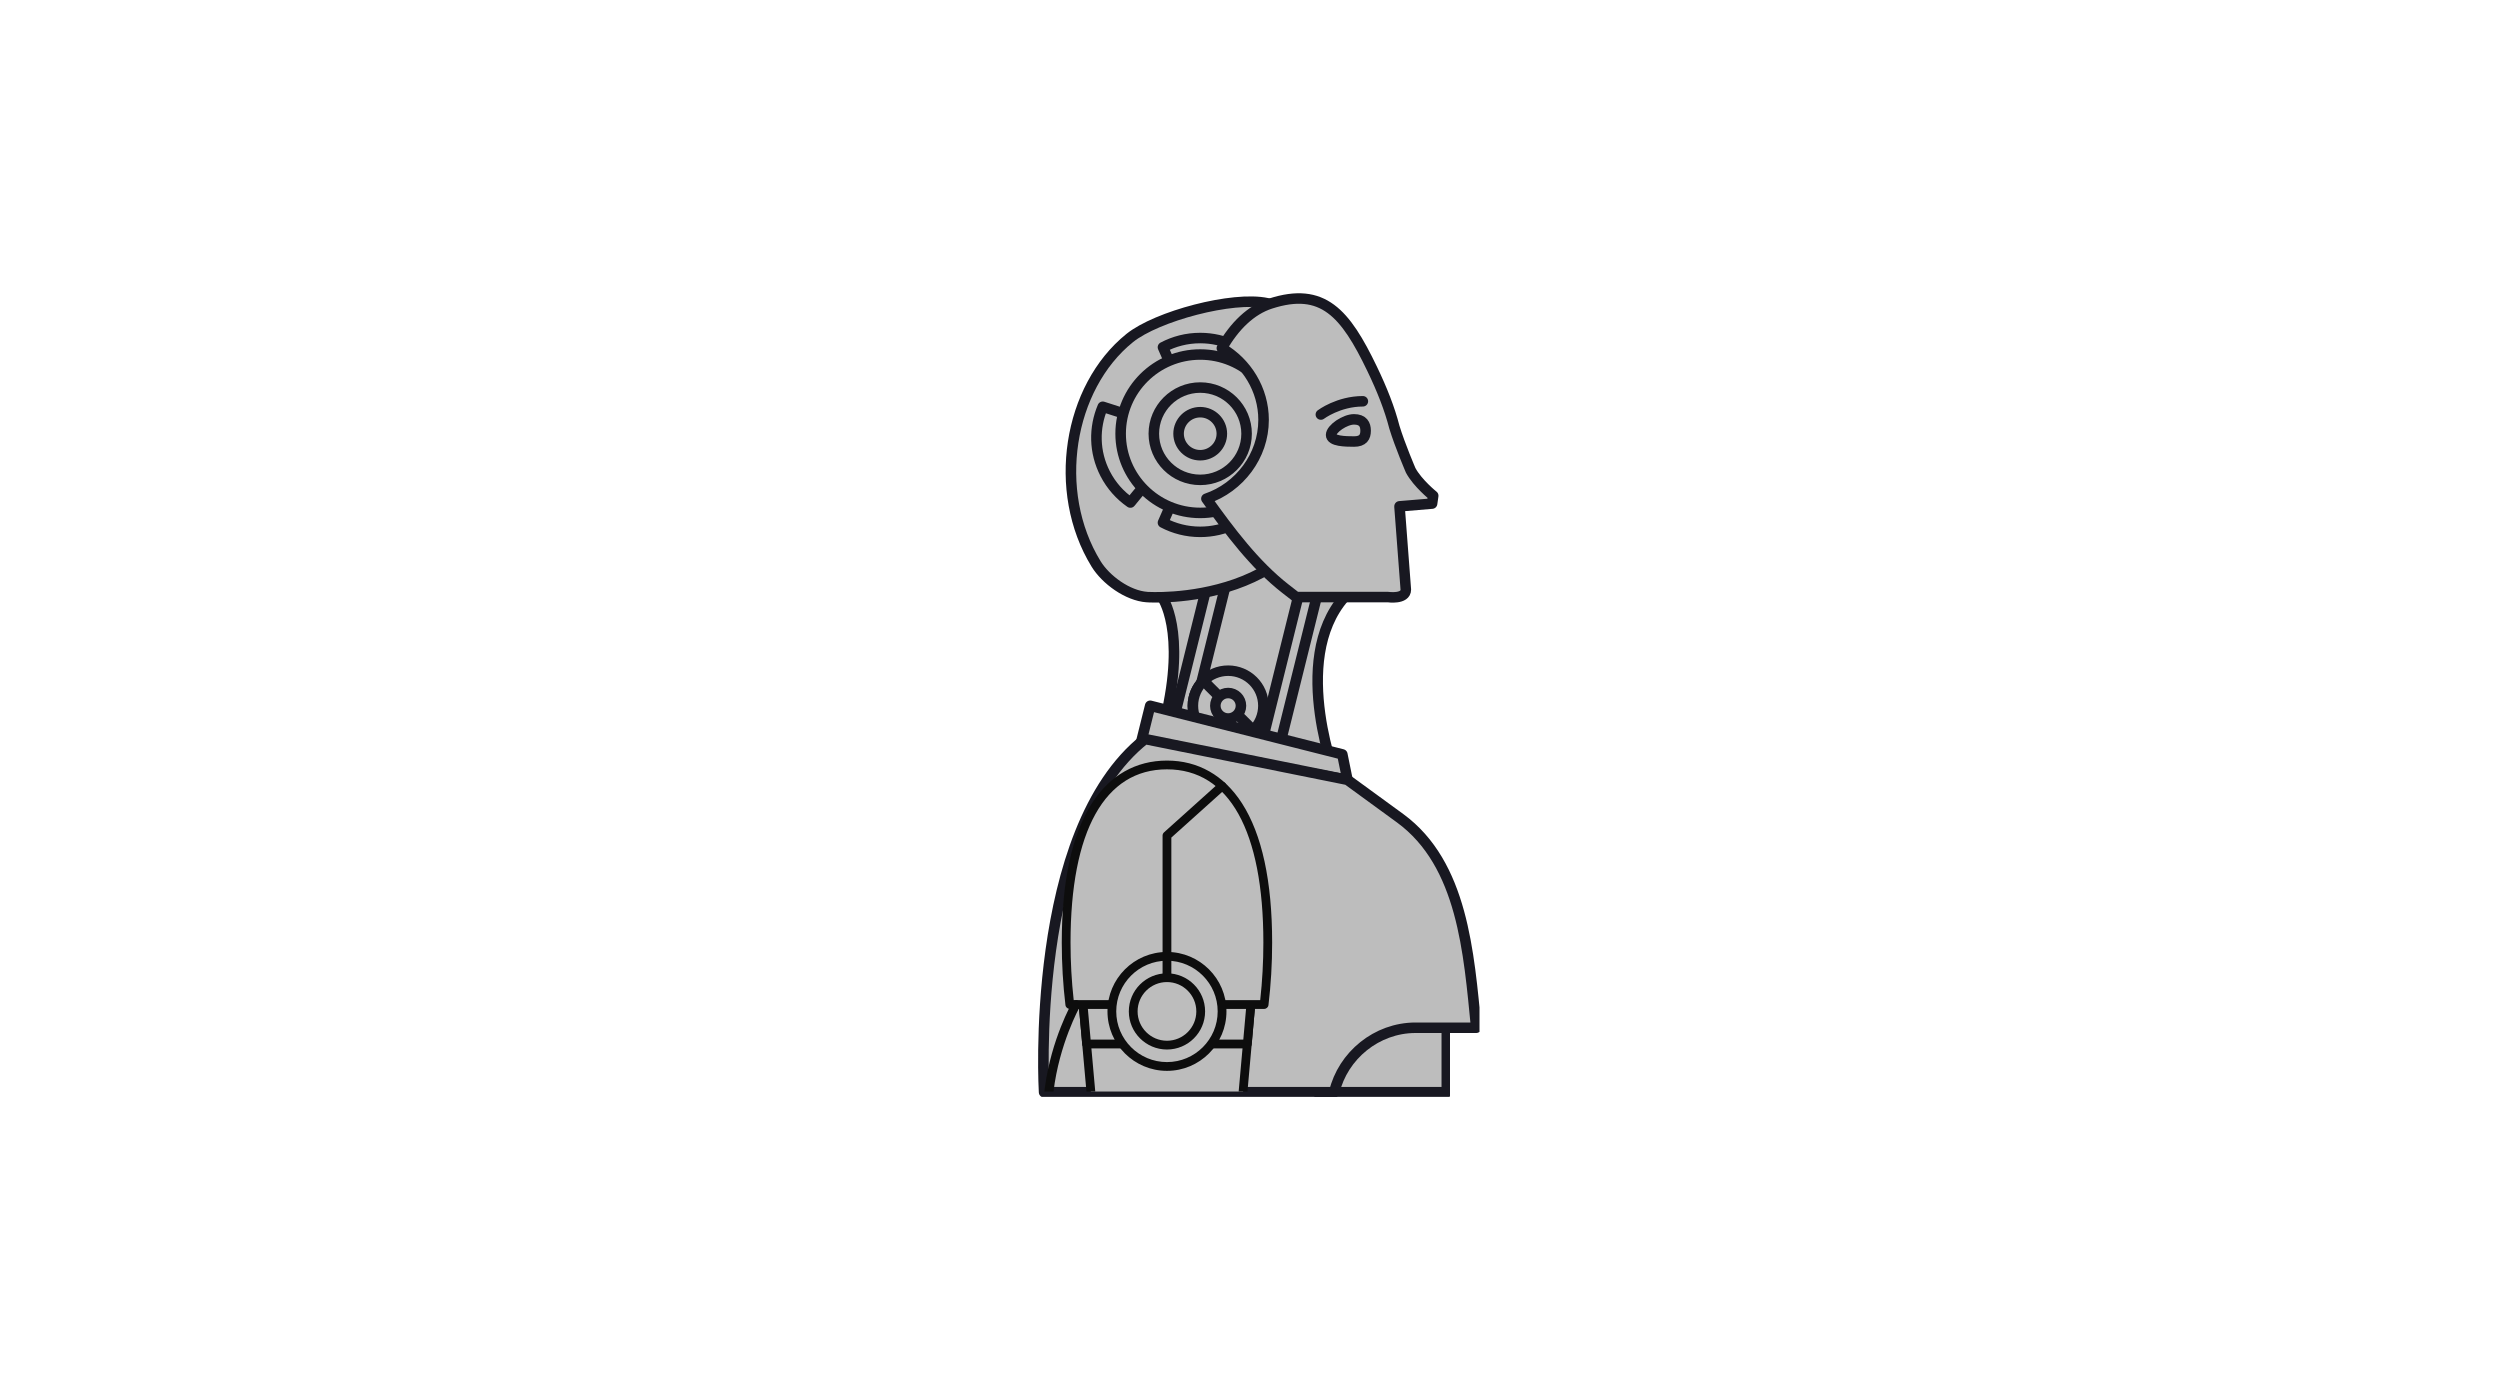 <svg xmlns="http://www.w3.org/2000/svg" xmlns:xlink="http://www.w3.org/1999/xlink" width="2000" zoomAndPan="magnify" viewBox="0 0 1500 825" height="1100" preserveAspectRatio="xMidYMid meet" version="1.0"><defs><clipPath id="d8faf79b55"><path d="M 786 613 L 870 613 L 870 658.133 L 786 658.133 Z M 786 613 " clip-rule="nonzero"/></clipPath><clipPath id="3c4c1b8d58"><path d="M 622 439 L 887.703 439 L 887.703 658.133 L 622 658.133 Z M 622 439 " clip-rule="nonzero"/></clipPath></defs><path fill="#bdbdbd" d="M 789.32 654.941 L 866.754 654.941 L 866.754 616.195 L 789.32 616.195 L 789.32 654.941 " fill-opacity="1" fill-rule="nonzero"/><g clip-path="url(#d8faf79b55)"><path stroke-linecap="round" transform="matrix(0.211, 0, 0, -0.21, 307.29, 863.679)" fill="none" stroke-linejoin="round" d="M 2289.919 992.165 L 2657.773 992.165 L 2657.773 1176.332 L 2289.919 1176.332 Z M 2289.919 992.165 " stroke="#181821" stroke-width="30" stroke-opacity="1" stroke-miterlimit="10"/></g><path fill="#bdbdbd" d="M 774.855 329.102 L 805.469 357.32 C 771.973 395.711 801.426 469.016 801.426 469.016 L 698.148 431.039 C 711.074 377.176 696.289 357.32 696.289 357.32 L 774.855 329.102 " fill-opacity="1" fill-rule="nonzero"/><path stroke-linecap="round" transform="matrix(0.211, 0, 0, -0.21, 307.29, 863.679)" fill="none" stroke-linejoin="round" d="M 2221.203 2540.941 L 2366.634 2406.812 C 2207.508 2224.335 2347.427 1875.904 2347.427 1875.904 L 1856.801 2056.414 C 1918.205 2312.436 1847.967 2406.812 1847.967 2406.812 Z M 2221.203 2540.941 " stroke="#181821" stroke-width="30" stroke-opacity="1" stroke-miterlimit="10"/><path fill="#bdbdbd" d="M 751.332 463.984 L 761.793 466.566 L 793.004 340.465 L 782.547 337.879 L 751.332 463.984 " fill-opacity="1" fill-rule="nonzero"/><path stroke-linecap="round" transform="matrix(0.211, 0, 0, -0.21, 307.29, 863.679)" fill="none" stroke-linejoin="round" d="M 2109.453 1899.819 L 2159.149 1887.546 L 2307.418 2486.929 L 2257.742 2499.221 Z M 2109.453 1899.819 " stroke="#181821" stroke-width="30" stroke-opacity="1" stroke-miterlimit="10"/><path fill="#bdbdbd" d="M 695.871 460.812 L 706.328 463.402 L 737.543 337.293 L 727.082 334.707 L 695.871 460.812 " fill-opacity="1" fill-rule="nonzero"/><path stroke-linecap="round" transform="matrix(0.211, 0, 0, -0.21, 307.29, 863.679)" fill="none" stroke-linejoin="round" d="M 1845.982 1914.895 L 1895.659 1902.585 L 2043.947 2502.006 L 1994.252 2514.297 Z M 1845.982 1914.895 " stroke="#181821" stroke-width="30" stroke-opacity="1" stroke-miterlimit="10"/><path fill="#bdbdbd" d="M 756.973 422.648 C 756.973 434.301 747.523 443.746 735.875 443.746 C 724.215 443.746 714.766 434.301 714.766 422.648 C 714.766 410.996 724.215 401.559 735.875 401.559 C 747.523 401.559 756.973 410.996 756.973 422.648 " fill-opacity="1" fill-rule="nonzero"/><path stroke-linecap="round" transform="matrix(0.211, 0, 0, -0.21, 307.29, 863.679)" fill="none" stroke-linejoin="round" d="M 2136.249 2096.296 C 2136.249 2040.91 2091.36 1996.015 2036.023 1996.015 C 1980.631 1996.015 1935.742 2040.91 1935.742 2096.296 C 1935.742 2151.681 1980.631 2196.54 2036.023 2196.54 C 2091.36 2196.54 2136.249 2151.681 2136.249 2096.296 Z M 2136.249 2096.296 " stroke="#181821" stroke-width="30" stroke-opacity="1" stroke-miterlimit="10"/><path fill="#bdbdbd" d="M 724.445 410.996 C 723.301 409.852 722.297 408.629 721.352 407.371 C 717.305 411.207 714.766 416.625 714.766 422.648 C 714.766 434.301 724.215 443.746 735.875 443.746 C 741.762 443.746 747.082 441.328 750.906 437.441 C 742.09 428.621 733.266 419.812 724.445 410.996 " fill-opacity="1" fill-rule="nonzero"/><path stroke-linecap="round" transform="matrix(0.211, 0, 0, -0.21, 307.29, 863.679)" fill="none" stroke-linejoin="round" d="M 1981.726 2151.681 C 1976.289 2157.122 1971.519 2162.933 1967.029 2168.912 C 1947.804 2150.679 1935.742 2124.926 1935.742 2096.296 C 1935.742 2040.91 1980.631 1996.015 2036.023 1996.015 C 2063.989 1996.015 2089.263 2007.508 2107.43 2025.982 C 2065.547 2067.907 2023.627 2109.776 1981.726 2151.681 Z M 1981.726 2151.681 " stroke="#181821" stroke-width="30" stroke-opacity="1" stroke-miterlimit="10"/><path fill="#bdbdbd" d="M 743.535 422.648 C 743.535 426.891 740.109 430.316 735.875 430.316 C 731.637 430.316 728.203 426.891 728.203 422.648 C 728.203 418.414 731.637 414.988 735.875 414.988 C 740.109 414.988 743.535 418.414 743.535 422.648 " fill-opacity="1" fill-rule="nonzero"/><path stroke-linecap="round" transform="matrix(0.211, 0, 0, -0.21, 307.29, 863.679)" fill="none" stroke-linejoin="round" d="M 2072.414 2096.296 C 2072.414 2076.132 2056.139 2059.849 2036.023 2059.849 C 2015.908 2059.849 1999.578 2076.132 1999.578 2096.296 C 1999.578 2116.423 2015.908 2132.706 2036.023 2132.706 C 2056.139 2132.706 2072.414 2116.423 2072.414 2096.296 Z M 2072.414 2096.296 " stroke="#181821" stroke-width="30" stroke-opacity="1" stroke-miterlimit="10"/><path fill="#bdbdbd" d="M 759.199 180.672 C 738.602 176.25 693.156 188.488 676.941 201.613 C 640.211 231.344 630.121 293.664 656.797 337.344 C 662.641 346.918 675.676 356.5 687.301 357.32 C 687.359 357.332 790.258 364.652 801.688 273.219 C 801.688 273.219 807.41 191.012 759.199 180.672 " fill-opacity="1" fill-rule="nonzero"/><path stroke-linecap="round" transform="matrix(0.211, 0, 0, -0.21, 307.29, 863.679)" fill="none" stroke-linejoin="round" d="M 2146.827 3246.454 C 2048.976 3267.472 1833.085 3209.301 1756.055 3146.916 C 1581.564 3005.602 1533.632 2709.382 1660.357 2501.764 C 1688.118 2456.256 1750.043 2410.711 1805.268 2406.812 C 1805.546 2406.756 2294.373 2371.962 2348.671 2806.562 C 2348.671 2806.562 2375.856 3197.307 2146.827 3246.454 Z M 2146.827 3246.454 " stroke="#181821" stroke-width="30" stroke-opacity="1" stroke-miterlimit="10"/><path fill="#bdbdbd" d="M 739.812 285.191 L 707.586 285.191 C 704.438 294.461 700.918 303.656 696.855 312.574 C 703.508 316.098 711.09 318.105 719.148 318.105 C 733.824 318.105 746.941 311.473 755.672 301.043 C 750.387 295.758 745.098 290.469 739.812 285.191 " fill-opacity="1" fill-rule="nonzero"/><path stroke-linecap="round" transform="matrix(0.211, 0, 0, -0.21, 307.29, 863.679)" fill="none" stroke-linejoin="round" d="M 2054.729 2749.654 L 1901.634 2749.654 C 1886.677 2705.594 1869.957 2661.887 1850.658 2619.498 C 1882.261 2602.751 1918.28 2593.207 1956.563 2593.207 C 2026.281 2593.207 2088.595 2624.734 2130.07 2674.309 C 2104.962 2699.43 2079.836 2724.57 2054.729 2749.654 Z M 2054.729 2749.654 " stroke="#181821" stroke-width="30" stroke-opacity="1" stroke-miterlimit="10"/><path fill="#bdbdbd" d="M 739.812 234.535 L 707.586 234.535 C 704.438 225.266 700.918 216.066 696.855 207.152 C 703.508 203.617 711.09 201.613 719.148 201.613 C 733.824 201.613 746.941 208.242 755.672 218.68 C 750.387 223.965 745.098 229.25 739.812 234.535 " fill-opacity="1" fill-rule="nonzero"/><path stroke-linecap="round" transform="matrix(0.211, 0, 0, -0.21, 307.29, 863.679)" fill="none" stroke-linejoin="round" d="M 2054.729 2990.432 L 1901.634 2990.432 C 1886.677 3034.492 1869.957 3078.218 1850.658 3120.588 C 1882.261 3137.391 1918.28 3146.916 1956.563 3146.916 C 2026.281 3146.916 2088.595 3115.407 2130.07 3065.796 C 2104.962 3040.675 2079.836 3015.554 2054.729 2990.432 Z M 2054.729 2990.432 " stroke="#181821" stroke-width="30" stroke-opacity="1" stroke-miterlimit="10"/><path fill="#bdbdbd" d="M 682.172 249.797 L 696.855 278.461 C 690.031 285.488 683.453 292.809 677.359 300.492 C 671.184 296.188 665.938 290.352 662.266 283.176 C 655.578 270.129 655.504 255.441 660.816 242.918 C 667.93 245.211 675.051 247.504 682.172 249.797 " fill-opacity="1" fill-rule="nonzero"/><path stroke-linecap="round" transform="matrix(0.211, 0, 0, -0.21, 307.29, 863.679)" fill="none" stroke-linejoin="round" d="M 1780.903 2917.891 L 1850.658 2781.645 C 1818.239 2748.243 1786.989 2713.448 1758.041 2676.927 C 1728.702 2697.388 1703.78 2725.127 1686.337 2759.235 C 1654.567 2821.249 1654.215 2891.061 1679.452 2950.587 C 1713.244 2939.688 1747.073 2928.789 1780.903 2917.891 Z M 1780.903 2917.891 " stroke="#181821" stroke-width="30" stroke-opacity="1" stroke-miterlimit="10"/><path fill="#bdbdbd" d="M 766.781 259.113 C 766.781 285.406 745.453 306.723 719.148 306.723 C 692.844 306.723 671.523 285.406 671.523 259.113 C 671.523 232.824 692.844 211.516 719.148 211.516 C 745.453 211.516 766.781 232.824 766.781 259.113 " fill-opacity="1" fill-rule="nonzero"/><path stroke-linecap="round" transform="matrix(0.211, 0, 0, -0.21, 307.29, 863.679)" fill="none" stroke-linejoin="round" d="M 2182.846 2873.608 C 2182.846 2748.633 2081.525 2647.312 1956.563 2647.312 C 1831.6 2647.312 1730.316 2748.633 1730.316 2873.608 C 1730.316 2998.565 1831.6 3099.848 1956.563 3099.848 C 2081.525 3099.848 2182.846 2998.565 2182.846 2873.608 Z M 2182.846 2873.608 " stroke="#181821" stroke-width="30" stroke-opacity="1" stroke-miterlimit="10"/><path fill="#bdbdbd" d="M 746.906 259.113 C 746.906 274.441 734.484 286.859 719.148 286.859 C 703.82 286.859 691.387 274.441 691.387 259.113 C 691.387 243.797 703.82 231.371 719.148 231.371 C 734.484 231.371 746.906 243.797 746.906 259.113 " fill-opacity="1" fill-rule="nonzero"/><path stroke-linecap="round" transform="matrix(0.211, 0, 0, -0.21, 307.29, 863.679)" fill="none" stroke-linejoin="round" d="M 2088.447 2873.608 C 2088.447 2800.751 2029.417 2741.726 1956.563 2741.726 C 1883.745 2741.726 1824.678 2800.751 1824.678 2873.608 C 1824.678 2946.41 1883.745 3005.472 1956.563 3005.472 C 2029.417 3005.472 2088.447 2946.41 2088.447 2873.608 Z M 2088.447 2873.608 " stroke="#181821" stroke-width="30" stroke-opacity="1" stroke-miterlimit="10"/><path fill="#bdbdbd" d="M 732.098 259.113 C 732.098 266.258 726.301 272.051 719.148 272.051 C 712.004 272.051 706.207 266.258 706.207 259.113 C 706.207 251.973 712.004 246.18 719.148 246.18 C 726.301 246.18 732.098 251.973 732.098 259.113 " fill-opacity="1" fill-rule="nonzero"/><path stroke-linecap="round" transform="matrix(0.211, 0, 0, -0.21, 307.29, 863.679)" fill="none" stroke-linejoin="round" d="M 2018.079 2873.608 C 2018.079 2839.649 1990.54 2812.114 1956.563 2812.114 C 1922.622 2812.114 1895.083 2839.649 1895.083 2873.608 C 1895.083 2907.549 1922.622 2935.084 1956.563 2935.084 C 1990.54 2935.084 2018.079 2907.549 2018.079 2873.608 Z M 2018.079 2873.608 " stroke="#181821" stroke-width="30" stroke-opacity="1" stroke-miterlimit="10"/><path fill="#bdbdbd" d="M 857.938 301.133 L 858.613 296.402 C 858.613 296.402 849.297 288.906 845.137 281.164 C 845.137 281.164 838.746 266.258 835.391 255.234 C 832.5 243.984 828.051 232.637 822.016 220.039 C 806.02 186.629 792.633 170.719 761.223 180.895 C 749.613 184.656 739.621 194.348 732.105 207.684 C 746.949 216.445 757.078 232.621 757.078 250.805 C 757.078 272.566 742.582 291.43 722.863 298.176 C 736.859 317.883 751.914 338.035 770.301 352.398 C 772.414 354.043 774.52 355.68 776.625 357.32 L 831.578 357.32 C 831.578 357.32 842.227 358.875 842.227 352.836 L 838.453 302.918 C 838.461 302.867 838.469 302.82 838.469 302.77 L 857.938 301.133 " fill-opacity="1" fill-rule="nonzero"/><path stroke-linecap="round" transform="matrix(0.211, 0, 0, -0.21, 307.29, 863.679)" fill="none" stroke-linejoin="round" d="M 2615.89 2673.882 L 2619.101 2696.366 C 2619.101 2696.366 2574.842 2731.997 2555.079 2768.797 C 2555.079 2768.797 2524.72 2839.649 2508.798 2892.045 C 2495.048 2945.518 2473.911 2999.456 2445.241 3059.335 C 2369.25 3218.139 2305.656 3293.763 2156.439 3245.396 C 2101.288 3227.516 2053.819 3181.451 2018.116 3118.063 C 2088.632 3076.417 2136.75 2999.53 2136.75 2913.1 C 2136.75 2809.663 2067.886 2720.002 1974.21 2687.937 C 2040.7 2594.266 2112.218 2498.478 2199.566 2430.207 C 2209.605 2422.39 2219.607 2414.61 2229.609 2406.812 L 2490.668 2406.812 C 2490.668 2406.812 2541.254 2399.422 2541.254 2428.127 L 2523.328 2665.396 C 2523.365 2665.638 2523.403 2665.861 2523.403 2666.102 Z M 2615.89 2673.882 " stroke="#181821" stroke-width="30" stroke-opacity="1" stroke-miterlimit="10"/><path stroke-linecap="round" transform="matrix(0.211, 0, 0, -0.21, 307.29, 863.679)" fill="none" stroke-linejoin="round" d="M 2426.907 2882.149 C 2426.907 2864.232 2419.651 2851.253 2394.172 2851.253 C 2368.749 2851.253 2328.833 2852.033 2328.833 2869.969 C 2328.833 2887.868 2368.434 2914.623 2393.912 2914.623 C 2419.335 2914.623 2426.907 2900.085 2426.907 2882.149 Z M 2426.907 2882.149 " stroke="#181821" stroke-width="30" stroke-opacity="1" stroke-miterlimit="10"/><path stroke-linecap="round" transform="matrix(0.211, 0, 0, -0.21, 307.29, 863.679)" fill="none" stroke-linejoin="round" d="M 2299.68 2928.362 C 2299.68 2928.362 2349.691 2966.221 2419.057 2966.221 " stroke="#181821" stroke-width="30" stroke-opacity="1" stroke-miterlimit="10"/><path fill="#bdbdbd" d="M 683.781 444.535 L 689.211 422.648 L 804.211 451.871 L 807.297 467.184 L 683.781 444.535 " fill-opacity="1" fill-rule="nonzero"/><path stroke-linecap="round" transform="matrix(0.211, 0, 0, -0.21, 307.29, 863.679)" fill="none" stroke-linejoin="round" d="M 1788.548 1992.264 L 1814.342 2096.296 L 2360.658 1957.395 L 2375.318 1884.612 Z M 1788.548 1992.264 " stroke="#181821" stroke-width="30" stroke-opacity="1" stroke-miterlimit="10"/><path fill="#bdbdbd" d="M 848.082 616.195 L 884.359 616.195 C 879.926 571.207 876.352 517.863 838.82 490.266 C 828.328 482.551 817.812 474.852 807.297 467.184 L 686.078 442.645 C 616.281 498.074 625.699 654.941 625.699 654.941 L 799.367 654.941 C 804.59 632.961 824.672 616.195 848.082 616.195 " fill-opacity="1" fill-rule="nonzero"/><g clip-path="url(#3c4c1b8d58)"><path stroke-linecap="round" transform="matrix(0.211, 0, 0, -0.21, 307.29, 863.679)" fill="none" stroke-linejoin="round" d="M 2569.071 1176.332 L 2741.409 1176.332 C 2720.347 1390.17 2703.368 1643.722 2525.073 1774.899 C 2475.229 1811.569 2425.274 1848.165 2375.318 1884.612 L 1799.46 2001.251 C 1467.884 1737.783 1512.625 992.165 1512.625 992.165 L 2337.648 992.165 C 2362.458 1096.642 2457.86 1176.332 2569.071 1176.332 Z M 2569.071 1176.332 " stroke="#181821" stroke-width="30" stroke-opacity="1" stroke-miterlimit="10"/></g><path fill="#bdbdbd" d="M 745.84 654.941 L 751.363 593.102 L 648.984 593.102 L 654.52 654.941 L 745.84 654.941 " fill-opacity="1" fill-rule="nonzero"/><path fill="#0d0d0d" d="M 657.156 654.941 L 651.863 595.738 L 748.488 595.738 L 743.191 654.941 L 748.48 654.941 L 753.988 593.34 C 754.055 592.602 753.809 591.879 753.312 591.328 C 752.812 590.785 752.105 590.473 751.363 590.473 L 648.984 590.473 C 648.242 590.473 647.535 590.785 647.043 591.328 C 646.543 591.879 646.297 592.602 646.359 593.34 L 651.871 654.941 L 657.156 654.941 " fill-opacity="1" fill-rule="nonzero"/><path fill="#bdbdbd" d="M 748.387 626.395 L 751.363 593.102 L 648.984 593.102 L 651.961 626.395 L 748.387 626.395 " fill-opacity="1" fill-rule="nonzero"/><path fill="#0d0d0d" d="M 654.371 623.762 L 745.98 623.762 L 748.488 595.738 L 651.863 595.738 Z M 748.387 629.023 L 651.961 629.023 C 650.598 629.023 649.461 627.98 649.336 626.633 L 646.359 593.34 C 646.297 592.602 646.543 591.879 647.043 591.328 C 647.535 590.785 648.242 590.473 648.984 590.473 L 751.363 590.473 C 752.105 590.473 752.812 590.785 753.312 591.328 C 753.809 591.879 754.055 592.602 753.988 593.34 L 751.012 626.633 C 750.887 627.98 749.754 629.023 748.387 629.023 " fill-opacity="1" fill-rule="nonzero"/><path fill="#bdbdbd" d="M 758.469 602.719 C 759.883 590.875 760.656 578.414 760.656 565.539 C 760.656 488.434 733.578 458.973 700.18 458.973 C 666.77 458.973 639.691 488.434 639.691 565.539 C 639.691 578.414 640.465 590.875 641.879 602.719 L 758.469 602.719 " fill-opacity="1" fill-rule="nonzero"/><path fill="#0d0d0d" d="M 644.223 600.078 L 756.125 600.078 C 757.383 588.77 758.023 577.168 758.023 565.539 C 758.023 498.52 737.477 461.602 700.18 461.602 C 662.871 461.602 642.324 498.52 642.324 565.539 C 642.324 577.16 642.965 588.762 644.223 600.078 Z M 758.469 605.348 L 641.879 605.348 C 640.547 605.348 639.422 604.352 639.266 603.027 C 637.801 590.777 637.062 578.152 637.062 565.539 C 637.062 528.746 643.164 500.613 655.191 481.918 C 665.965 465.184 681.52 456.344 700.18 456.344 C 718.836 456.344 734.387 465.184 745.156 481.918 C 757.188 500.613 763.289 528.746 763.289 565.539 C 763.289 578.168 762.547 590.777 761.086 603.027 C 760.93 604.352 759.809 605.348 758.469 605.348 " fill-opacity="1" fill-rule="nonzero"/><path fill="#bdbdbd" d="M 733.242 606.844 C 733.242 625.094 718.434 639.887 700.18 639.887 C 681.918 639.887 667.113 625.094 667.113 606.844 C 667.113 588.598 681.918 573.797 700.18 573.797 C 718.434 573.797 733.242 588.598 733.242 606.844 " fill-opacity="1" fill-rule="nonzero"/><path fill="#0d0d0d" d="M 700.18 576.426 C 683.395 576.426 669.746 590.078 669.746 606.844 C 669.746 623.617 683.395 637.25 700.18 637.25 C 716.953 637.25 730.602 623.617 730.602 606.844 C 730.602 590.078 716.953 576.426 700.18 576.426 Z M 700.18 642.516 C 680.492 642.516 664.484 626.516 664.484 606.844 C 664.484 587.168 680.492 571.168 700.18 571.168 C 719.855 571.168 735.875 587.168 735.875 606.844 C 735.875 626.516 719.855 642.516 700.18 642.516 " fill-opacity="1" fill-rule="nonzero"/><path fill="#bdbdbd" d="M 720.422 606.844 C 720.422 618.02 711.363 627.082 700.18 627.082 C 688.988 627.082 679.926 618.02 679.926 606.844 C 679.926 595.664 688.988 586.609 700.18 586.609 C 711.363 586.609 720.422 595.664 720.422 606.844 " fill-opacity="1" fill-rule="nonzero"/><path fill="#0d0d0d" d="M 700.18 589.238 C 690.461 589.238 682.559 597.137 682.559 606.844 C 682.559 616.547 690.461 624.445 700.18 624.445 C 709.891 624.445 717.793 616.547 717.793 606.844 C 717.793 597.137 709.891 589.238 700.18 589.238 Z M 700.18 629.715 C 687.559 629.715 677.293 619.449 677.293 606.844 C 677.293 594.234 687.559 583.98 700.18 583.98 C 712.793 583.98 723.062 594.234 723.062 606.844 C 723.062 619.449 712.793 629.715 700.18 629.715 " fill-opacity="1" fill-rule="nonzero"/><path fill="#0d0d0d" d="M 700.18 589.238 C 698.723 589.238 697.539 588.055 697.539 586.609 L 697.539 501.371 C 697.539 500.629 697.859 499.914 698.418 499.414 L 731.473 469.707 C 732.559 468.734 734.219 468.828 735.199 469.895 C 736.168 470.98 736.078 472.648 735 473.617 L 702.809 502.547 L 702.809 586.609 C 702.809 588.055 701.633 589.238 700.18 589.238 " fill-opacity="1" fill-rule="nonzero"/><path fill="#0d0d0d" d="M 632.102 654.941 C 635.566 626.211 647.668 604.441 647.914 604.016 C 648.629 602.75 648.188 601.141 646.93 600.426 C 645.664 599.707 644.059 600.145 643.336 601.41 C 642.832 602.289 630.91 623.426 626.957 652.191 C 626.832 653.094 626.719 654.016 626.609 654.941 L 632.102 654.941 " fill-opacity="1" fill-rule="nonzero"/></svg>